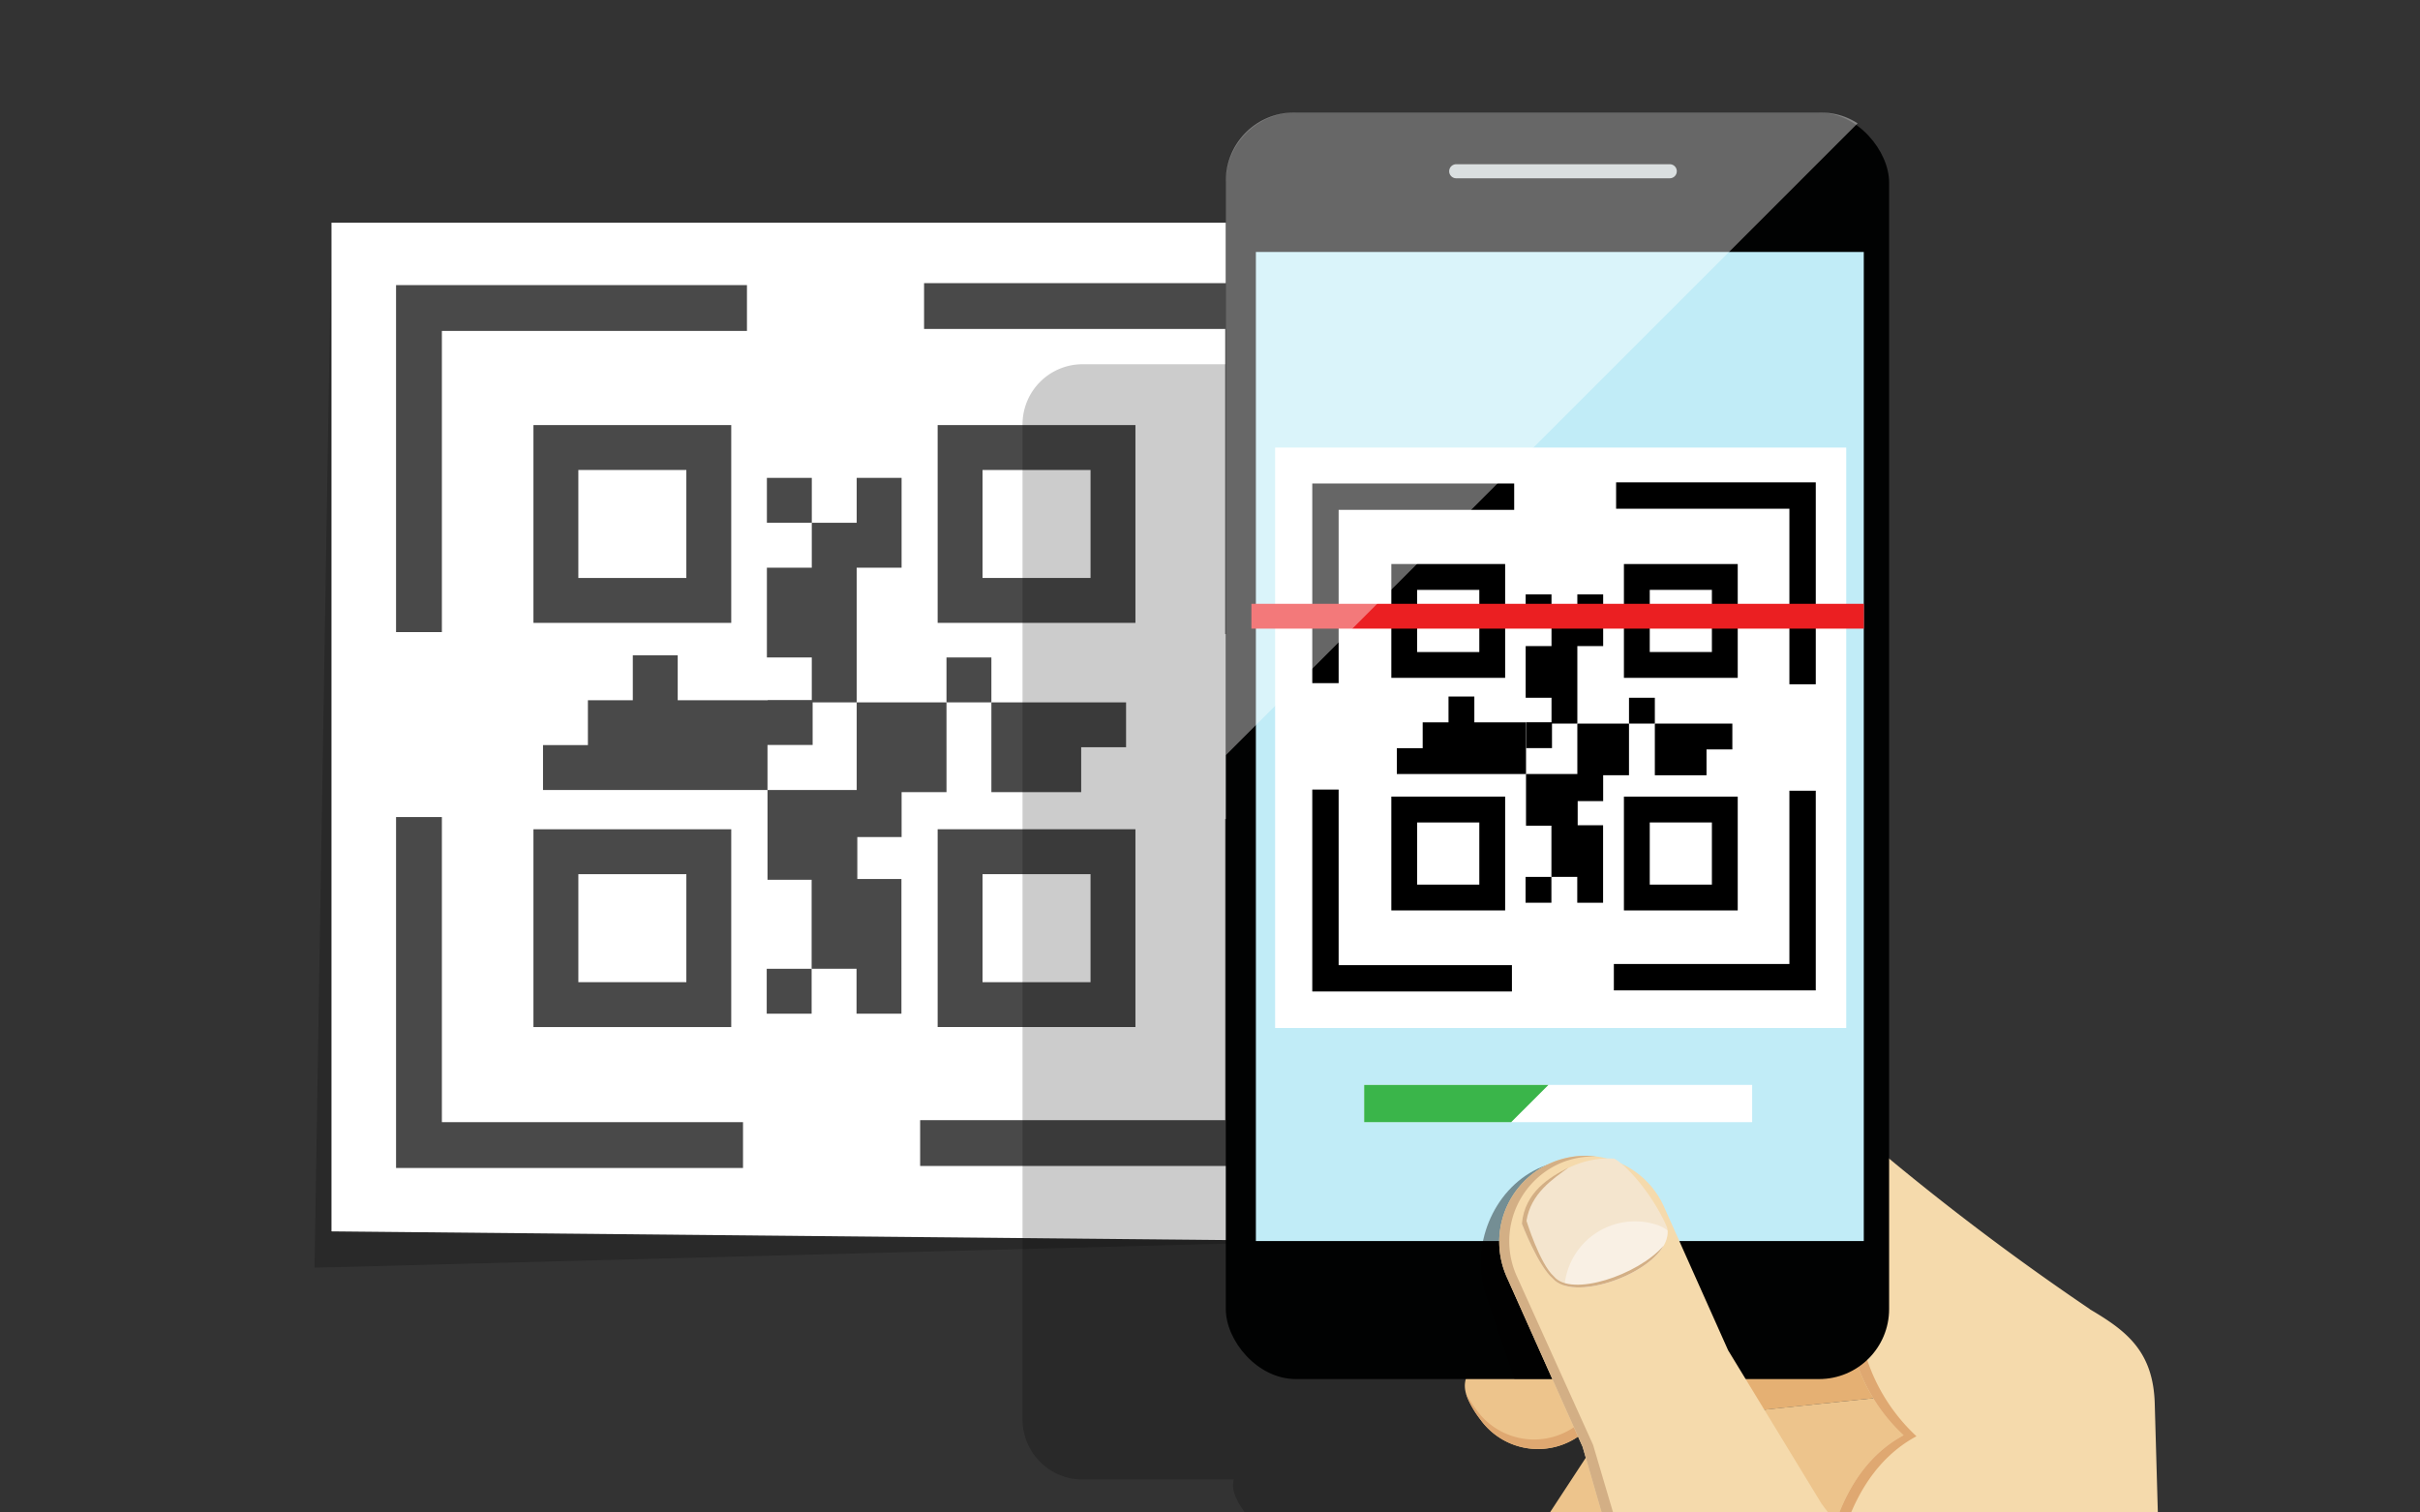 <svg xmlns="http://www.w3.org/2000/svg" xmlns:xlink="http://www.w3.org/1999/xlink" width="400" height="250" viewBox="0 0 400 250">
  <rect x="0" y="0" width="400" height="250" fill="#333333" stroke="none"/>
  <defs>
    <clipPath id="clip-path">
      <rect id="Rectángulo_34124" data-name="Rectángulo 34124" width="400" height="250" transform="translate(600.303 2424)" fill="#fb8c00"/>
    </clipPath>
  </defs>
  <g id="Enmascarar_grupo_137" data-name="Enmascarar grupo 137" transform="translate(-600.303 -2424)" clip-path="url(#clip-path)">
    <g id="Grupo_78773" data-name="Grupo 78773" transform="translate(562.957 2349.786)">
      <g id="Grupo_78757" data-name="Grupo 78757" transform="translate(89.331 111.024)">
        <path id="Trazado_133202" data-name="Trazado 133202" d="M256.187,279.811l-166.855,4.4,2.805-172.728h164.05Z" transform="translate(-89.331 -111.486)" fill="#010202" opacity="0.2"/>
        <path id="Trazado_133203" data-name="Trazado 133203" d="M256.258,279.811l-164.05-1.6V111.486h164.05Z" transform="translate(-89.403 -111.486)" fill="#fff"/>
        <g id="Grupo_78756" data-name="Grupo 78756" transform="translate(13.479 9.991)">
          <g id="Grupo_78755" data-name="Grupo 78755" transform="translate(22.709 23.461)">
            <path id="Trazado_133204" data-name="Trazado 133204" d="M159.131,145.786H126.437V178.48h32.694Zm-7.422,25.273H133.858V153.207h17.851Z" transform="translate(-126.437 -145.786)" fill="#494949"/>
            <path id="Trazado_133205" data-name="Trazado 133205" d="M194.94,246.983h32.694V214.289H194.94Zm7.421-25.272h17.851v17.851H202.361Z" transform="translate(-128.131 -147.48)" fill="#494949"/>
            <path id="Trazado_133206" data-name="Trazado 133206" d="M227.634,145.786H194.94V178.48h32.694Zm-7.421,25.272H202.362V153.207h17.851Z" transform="translate(-128.131 -145.786)" fill="#494949"/>
            <path id="Trazado_133207" data-name="Trazado 133207" d="M126.437,246.983h32.694V214.289H126.437Zm7.422-25.273H151.71v17.852H133.859Z" transform="translate(-126.437 -147.48)" fill="#494949"/>
            <path id="Trazado_133208" data-name="Trazado 133208" d="M179.906,154.734v7.421h-7.421v7.421h-7.421v14.842h7.421v7.044H165.2l-.038.048v-.025H150.323v-7.421H142.9v7.421h-7.421v7.421h-7.421v7.421h37.105v-7.444h7.46v-7.043h7.282V169.576h7.421V154.734Z" transform="translate(-126.477 -146.007)" fill="#494949"/>
            <path id="Trazado_133209" data-name="Trazado 133209" d="M195.69,192.78H180.848v14.488H166.106V222.11H173.4v14.709h7.421v7.421h7.421V221.977h-7.292v-6.933h7.32v-7.421h7.421Z" transform="translate(-127.418 -146.948)" fill="#494949"/>
            <path id="Trazado_133210" data-name="Trazado 133210" d="M218.891,207.622V200.2h7.421V192.78H204.049v14.842Z" transform="translate(-128.357 -146.948)" fill="#494949"/>
            <rect id="Rectángulo_34113" data-name="Rectángulo 34113" width="7.421" height="7.421" transform="translate(38.559 89.871)" fill="#494949"/>
            <rect id="Rectángulo_34114" data-name="Rectángulo 34114" width="7.421" height="7.421" transform="translate(38.587 8.726)" fill="#494949"/>
            <rect id="Rectángulo_34115" data-name="Rectángulo 34115" width="7.421" height="7.421" transform="translate(68.271 38.411)" fill="#494949"/>
          </g>
          <path id="Trazado_133211" data-name="Trazado 133211" d="M103.152,179.414h7.574V129.637h50.426v-7.574h-58Z" transform="translate(-103.152 -121.739)" fill="#494949"/>
          <path id="Trazado_133212" data-name="Trazado 133212" d="M192.641,121.73V129.3h49.777V179.73h7.574v-58Z" transform="translate(-105.365 -121.73)" fill="#494949"/>
          <path id="Trazado_133213" data-name="Trazado 133213" d="M249.975,212.553H242.4V262.33H191.975V269.9h58Z" transform="translate(-105.349 -123.977)" fill="#494949"/>
          <path id="Trazado_133214" data-name="Trazado 133214" d="M160.5,270.22v-7.574H110.726V212.221h-7.574v58Z" transform="translate(-103.152 -123.969)" fill="#494949"/>
        </g>
      </g>
      <path id="Trazado_133215" data-name="Trazado 133215" d="M345.876,417.111l-1.664.231c.261-2.766.671-5.82,1.269-9.227l-.008,0a31.934,31.934,0,0,0,1.2-9.722l-.1-3.4c.392-9.775-.62-21.421-.7-34.283a9.743,9.743,0,0,0-.359-2.764l-.979-34.347c-.153-7.828-4.153-10.8-9.414-13.909-.035-.028-.065-.059-.1-.087,0,0-13.521-8.913-29.15-21.86V145.41a9.939,9.939,0,0,0-9.939-9.939H219.266a9.939,9.939,0,0,0-9.939,9.939V309.879a9.939,9.939,0,0,0,9.939,9.939h24.991c-.48,1.657.308,3.427,2.208,5.995a10.315,10.315,0,0,0,14.127,2.365l.674,1.509.457,1.58-5.438,8.3c-3.654,4.044-3.408,5.987.637,9.642a9.852,9.852,0,0,0,9.241,2.184l-2.859,5.217c-2.884,3.744-2.538,5.407,1.206,8.29a8.514,8.514,0,0,0,5.806,1.749c.933,5.264,1.969,11.609,3.06,19.15a44.731,44.731,0,0,0,13.158,26.368l-.021.006a86.89,86.89,0,0,1,7.846,12.12l-.2.028-.9,17.9h61.705Z" transform="translate(-2.968 -1.055)" fill="#010202" opacity="0.2"/>
      <g id="Grupo_78772" data-name="Grupo 78772" transform="translate(239.957 92.81)">
        <g id="Grupo_78768" data-name="Grupo 78768" transform="translate(0)">
          <path id="Trazado_133216" data-name="Trazado 133216" d="M286.954,313.7a11.723,11.723,0,0,0,16.4,2.452l14.949-11.06a11.724,11.724,0,0,0,2.451-16.4h0a11.723,11.723,0,0,0-16.4-2.451L288.476,302.32c-5.2,3.851-5.373,6.172-1.521,11.376Z" transform="translate(-244.779 -97.537)" fill="#edc48c"/>
          <path id="Trazado_133217" data-name="Trazado 133217" d="M321.838,290.647a11.722,11.722,0,0,1-4.174,13.034l-14.948,11.059a11.723,11.723,0,0,1-16.4-2.451,21.732,21.732,0,0,1-1.82-2.823,14.57,14.57,0,0,0,2.461,4.395,11.723,11.723,0,0,0,16.4,2.452L318.3,305.253A11.721,11.721,0,0,0,321.838,290.647Z" transform="translate(-244.784 -97.703)" fill="#dfa871"/>
          <g id="Grupo_78758" data-name="Grupo 78758" transform="translate(59.122 230.912)">
            <path id="Trazado_133218" data-name="Trazado 133218" d="M307.945,359.21a9.717,9.717,0,0,0,13.628-1.77l9.4-12.213a9.717,9.717,0,0,0-1.77-13.628h0a9.717,9.717,0,0,0-13.628,1.77L306.574,349.8c-3.274,4.252-2.881,6.14,1.371,9.414Z" transform="translate(-304.398 -329.579)" fill="#edc48c"/>
            <path id="Trazado_133219" data-name="Trazado 133219" d="M330.766,333.208a9.7,9.7,0,0,1-.882,10.443l-9.4,12.213a9.717,9.717,0,0,1-13.628,1.77,16.772,16.772,0,0,1-2.167-1.944,9.509,9.509,0,0,0,3.268,3.608,9.717,9.717,0,0,0,13.628-1.77l9.4-12.213A9.708,9.708,0,0,0,330.766,333.208Z" transform="translate(-304.405 -329.669)" fill="#dfa871"/>
          </g>
          <path id="Trazado_133220" data-name="Trazado 133220" d="M299.106,340.862a11.209,11.209,0,0,0,15.83-.8l11.921-13.191a11.209,11.209,0,0,0-.8-15.83h0a11.208,11.208,0,0,0-15.831.8l-11.843,18.073c-4.151,4.594-3.87,6.8.724,10.95Z" transform="translate(-245.055 -98.136)" fill="#edc48c"/>
          <path id="Trazado_133221" data-name="Trazado 133221" d="M328.563,314.505a11.194,11.194,0,0,1-2.344,10.95L314.3,338.647a11.209,11.209,0,0,1-15.831.8,15.5,15.5,0,0,1-2.926-3.276c.3,1.485,1.485,2.967,3.567,4.847a11.208,11.208,0,0,0,15.831-.8l11.921-13.191A11.2,11.2,0,0,0,328.563,314.505Z" transform="translate(-245.057 -98.294)" fill="#dfa871"/>
          <path id="Trazado_133222" data-name="Trazado 133222" d="M369.244,308.167s-41.8,4.289-45.68,4.851-25.158-24.451-15.062-32.233C325.876,267.391,369.244,308.167,369.244,308.167Z" transform="translate(-245.311 -97.393)" fill="#e5b073"/>
          <path id="Trazado_133223" data-name="Trazado 133223" d="M369.689,308.93s-41.8,4.289-45.68,4.851,43.12,56.564,47.993,35.175A75.767,75.767,0,0,0,369.689,308.93Z" transform="translate(-245.756 -98.156)" fill="#edc48c"/>
          <path id="Trazado_133224" data-name="Trazado 133224" d="M400.55,395.582l-2.42-84.944c-.175-8.892-4.716-12.266-10.692-15.8-.04-.031-.074-.067-.115-.1a425.491,425.491,0,0,1-38.454-29.337,13.538,13.538,0,0,0-11.721-2.872c-5.815.419-19.691,1.29-33.248,1.169a11.014,11.014,0,0,0-6.849,2.322c-.036.023-.073.042-.108.066l-.109.1a11.593,11.593,0,0,0-1.382,1.316l-14.879,14.16c-5.321,3.688-5.561,6-1.874,11.323a11.724,11.724,0,0,0,16.313,2.96l12.911-8.946,20.626-.792c.018.02.032.04.051.06,5.987,6.8,11.669,13.2,19.556,14.98a29.073,29.073,0,0,0,8.455,14.383l-.017.011c-21.821,11.781-11.86,57.612-11.86,57.612-3.2,15.583,4.924,36.187,20.591,45.31C383.846,429.358,401.058,418.241,400.55,395.582Z" transform="translate(-244.579 -97)" fill="#f5daac"/>
          <path id="Trazado_133225" data-name="Trazado 133225" d="M346.452,376.7s-10.427-47.976,12.416-60.308l.017-.012a30.431,30.431,0,0,1-8.85-15.056c-8.257-1.86-14.2-8.558-20.472-15.681-.019-.021-.034-.043-.053-.064l-21.591.83L294.4,295.775a12.259,12.259,0,0,1-12.243.994,11.726,11.726,0,0,0,13-.238l12.911-8.946,20.626-.792c.018.02.032.04.051.06,5.987,6.8,11.669,13.2,19.556,14.98a29.072,29.072,0,0,0,8.455,14.383l-.017.011c-21.821,11.781-11.86,57.612-11.86,57.612-1.7,8.288-.173,17.985,3.963,26.631C345.871,392.536,344.938,384.085,346.452,376.7Z" transform="translate(-244.726 -97.578)" fill="#dfa871"/>
          <g id="Grupo_78759" data-name="Grupo 78759" transform="translate(43.053 170.281)">
            <path id="Trazado_133226" data-name="Trazado 133226" d="M292.08,296.623a12.177,12.177,0,0,0,2.467-1.3l13.515-9.365,14.9-.572-3.656-8.183a16.391,16.391,0,0,0-21.593-8.4l-.125.056A16.436,16.436,0,0,0,289.3,290.4Z" transform="translate(-287.922 -267.41)" fill="#dec29b"/>
          </g>
          <g id="Grupo_78767" data-name="Grupo 78767">
            <g id="Grupo_78761" data-name="Grupo 78761" transform="translate(0 0)">
              <g id="Grupo_78760" data-name="Grupo 78760">
                <rect id="Rectángulo_34116" data-name="Rectángulo 34116" width="109.64" height="209.35" rx="11.573" fill="#010202"/>
                <rect id="Rectángulo_34117" data-name="Rectángulo 34117" width="100.478" height="163.485" transform="translate(4.974 23.053)" fill="#c1ecf7"/>
                <path id="Trazado_133227" data-name="Trazado 133227" d="M319.257,102.735A1.161,1.161,0,0,1,318.1,103.9H282.8a1.161,1.161,0,0,1-1.161-1.161h0a1.161,1.161,0,0,1,1.161-1.162h35.3a1.161,1.161,0,0,1,1.161,1.162Z" transform="translate(-244.714 -93.027)" fill="#c2cacc"/>
              </g>
            </g>
            <g id="Grupo_78766" data-name="Grupo 78766" transform="translate(4.232 55.385)">
              <g id="Grupo_78764" data-name="Grupo 78764" transform="translate(3.92)">
                <rect id="Rectángulo_34118" data-name="Rectángulo 34118" width="94.398" height="95.937" fill="#fff"/>
                <g id="Grupo_78763" data-name="Grupo 78763" transform="translate(6.142 5.749)">
                  <g id="Grupo_78762" data-name="Grupo 78762" transform="translate(13.067 13.5)">
                    <path id="Trazado_133228" data-name="Trazado 133228" d="M290.644,169.337H271.831V188.15h18.813Zm-4.27,14.542H276.1V173.607h10.272Z" transform="translate(-271.831 -169.337)"/>
                    <path id="Trazado_133229" data-name="Trazado 133229" d="M311.25,227.568h18.812V208.755H311.25Zm4.27-14.543h10.272V223.3H315.52Z" transform="translate(-272.806 -170.312)"/>
                    <path id="Trazado_133230" data-name="Trazado 133230" d="M330.062,169.337H311.25V188.15h18.812Zm-4.27,14.542H315.52V173.607h10.272Z" transform="translate(-272.806 -169.337)"/>
                    <path id="Trazado_133231" data-name="Trazado 133231" d="M271.831,227.568h18.813V208.755H271.831Zm4.271-14.543h10.272V223.3H276.1Z" transform="translate(-271.831 -170.312)"/>
                    <path id="Trazado_133232" data-name="Trazado 133232" d="M285.576,196.061v-4.27h-4.27v4.27h-4.27v4.27h-4.27v4.27h21.351v-8.54Z" transform="translate(-271.854 -169.892)"/>
                    <path id="Trazado_133233" data-name="Trazado 133233" d="M303.139,183.026h4.27v-8.54h-4.27v4.27h-4.27v4.27H294.6v8.54h4.27v4.053h-4.19v4.27h4.27v-4.053h4.19V183.026Z" transform="translate(-272.394 -169.464)"/>
                    <path id="Trazado_133234" data-name="Trazado 133234" d="M311.681,196.378h-8.54v8.337h-8.483v8.54h4.2v8.464h4.27v4.27h4.27V213.178h-4.2v-3.99h4.212v-4.27h4.27Z" transform="translate(-272.396 -170.006)"/>
                    <path id="Trazado_133235" data-name="Trazado 133235" d="M325.032,204.919v-4.27h4.27v-4.27H316.491v8.54Z" transform="translate(-272.936 -170.006)"/>
                    <rect id="Rectángulo_34119" data-name="Rectángulo 34119" width="4.27" height="4.27" transform="translate(22.188 51.713)"/>
                    <rect id="Rectángulo_34120" data-name="Rectángulo 34120" width="4.27" height="4.27" transform="translate(22.204 5.021)"/>
                    <rect id="Rectángulo_34121" data-name="Rectángulo 34121" width="4.27" height="4.27" transform="translate(39.285 22.102)"/>
                  </g>
                  <path id="Trazado_133236" data-name="Trazado 133236" d="M258.433,188.687h4.358V160.044h29.016v-4.358H258.433Z" transform="translate(-258.433 -155.499)"/>
                  <path id="Trazado_133237" data-name="Trazado 133237" d="M309.926,155.495v4.358h28.643v29.016h4.358V155.495Z" transform="translate(-259.706 -155.495)"/>
                  <path id="Trazado_133238" data-name="Trazado 133238" d="M342.918,207.756H338.56V236.4H309.544v4.358h33.374Z" transform="translate(-259.697 -156.787)"/>
                  <path id="Trazado_133239" data-name="Trazado 133239" d="M291.434,240.939v-4.358H262.791V207.565h-4.358v33.374Z" transform="translate(-258.433 -156.783)"/>
                </g>
              </g>
              <g id="Grupo_78765" data-name="Grupo 78765" transform="translate(0 25.823)">
                <rect id="Rectángulo_34122" data-name="Rectángulo 34122" width="101.238" height="4.104" fill="#eb1f22"/>
                <rect id="Rectángulo_34123" data-name="Rectángulo 34123" width="64.129" height="6.156" transform="translate(18.64 79.52)" fill="#fff"/>
                <path id="Trazado_133240" data-name="Trazado 133240" d="M297.689,257.614h-30.46v6.156h24.3Z" transform="translate(-248.589 -178.094)" fill="#3ab54a"/>
              </g>
            </g>
            <path id="Trazado_133241" data-name="Trazado 133241" d="M348.215,94.6a11.221,11.221,0,0,0-6.085-1.791H255.064A11.288,11.288,0,0,0,243.777,104.1v94.941Z" transform="translate(-243.777 -92.81)" fill="#fff" opacity="0.4"/>
          </g>
          <path id="Trazado_133242" data-name="Trazado 133242" d="M323.674,306.388l-9.018-26.422c-2.69-8.044-10.874-11.7-18.278-8.168s-11.227,12.917-8.536,20.961l4.709,13.794h31.206Z" transform="translate(-244.846 -97.204)" fill="#010202" opacity="0.4"/>
          <path id="Trazado_133243" data-name="Trazado 133243" d="M317.66,381.46A50.8,50.8,0,0,0,332.6,411.405l-.023.007a89.417,89.417,0,0,1,16.656,34.126h52.643c-3.088-6.832-6.313-16.084-2.334-38.731,0,0-.307-.085-.874-.218,3.957-13.148,1.451-31.865,1.322-53.625-.111-18.715-28.962,11.821-56.6-25.833l-15.437-25.349L317.393,278.14a14.234,14.234,0,1,0-26.066,11.448l12.58,28.153,5.336,18.453C309.3,336.385,313.05,349.6,317.66,381.46Z" transform="translate(-244.923 -97.183)" fill="#f5daac"/>
        </g>
        <path id="Trazado_133244" data-name="Trazado 133244" d="M317.66,381.46A50.8,50.8,0,0,0,332.6,411.406l-.023.007a89.417,89.417,0,0,1,16.656,34.127h2.429c-2.233-10.13-7.073-22.449-17.029-35.336l.023-.007a50.914,50.914,0,0,1-14.954-29.657c-4.806-31.568-8.61-44.657-8.664-44.847l-5.406-18.279L293.021,289.53a14.063,14.063,0,0,1,7.03-18.6,13.763,13.763,0,0,1,6.114-1.175,14.212,14.212,0,0,0-14.838,19.829l12.58,28.153,5.336,18.453C309.3,336.385,313.05,349.6,317.66,381.46Z" transform="translate(-244.923 -97.184)" fill="#d3af85"/>
        <g id="Grupo_78769" data-name="Grupo 78769" transform="translate(95.314 319.84)">
          <path id="Trazado_133245" data-name="Trazado 133245" d="M411.583,449.277l-10.319-28.515-58.734,8.184-1.022,20.332Z" transform="translate(-341.509 -420.762)" fill="#f3b840"/>
        </g>
        <g id="Grupo_78770" data-name="Grupo 78770" transform="translate(95.315 326.19)">
          <path id="Trazado_133246" data-name="Trazado 133246" d="M355.686,427.273l-13.156,1.833-1.021,20.331h29.025A124.221,124.221,0,0,1,355.686,427.273Z" transform="translate(-341.509 -427.273)" fill="#e09a28"/>
        </g>
        <g id="Grupo_78771" data-name="Grupo 78771" transform="translate(48.944 172.888)">
          <path id="Trazado_133247" data-name="Trazado 133247" d="M293.962,280.859s2.654,6.98,5.134,9.091c3.894,4.389,20.18-2.051,18.875-8.448-2.426-5.632-6.861-10.43-8.747-11.394A14.953,14.953,0,0,0,293.962,280.859Z" transform="translate(-293.962 -270.082)" fill="#f4e5ce"/>
          <path id="Trazado_133248" data-name="Trazado 133248" d="M301.187,291.349c5.518,1.643,17.419-3.655,17.018-9.118a6,6,0,0,0-1.86-.948A11.694,11.694,0,0,0,301.187,291.349Z" transform="translate(-294.141 -270.347)" fill="#f9f0e4"/>
          <path id="Trazado_133249" data-name="Trazado 133249" d="M299.269,289.638c-2.364-2.1-4.553-9.213-4.553-9.213.726-4.543,4.359-6.9,6.929-8.785-3.08,1.577-7.2,4-7.684,9.258,0,0,2.654,6.98,5.134,9.091,3.274,3.69,15.3-.274,18.278-5.432C313.1,289.439,302.109,293.074,299.269,289.638Z" transform="translate(-293.962 -270.121)" fill="#d3af85"/>
        </g>
      </g>
    </g>
  </g>
</svg>
